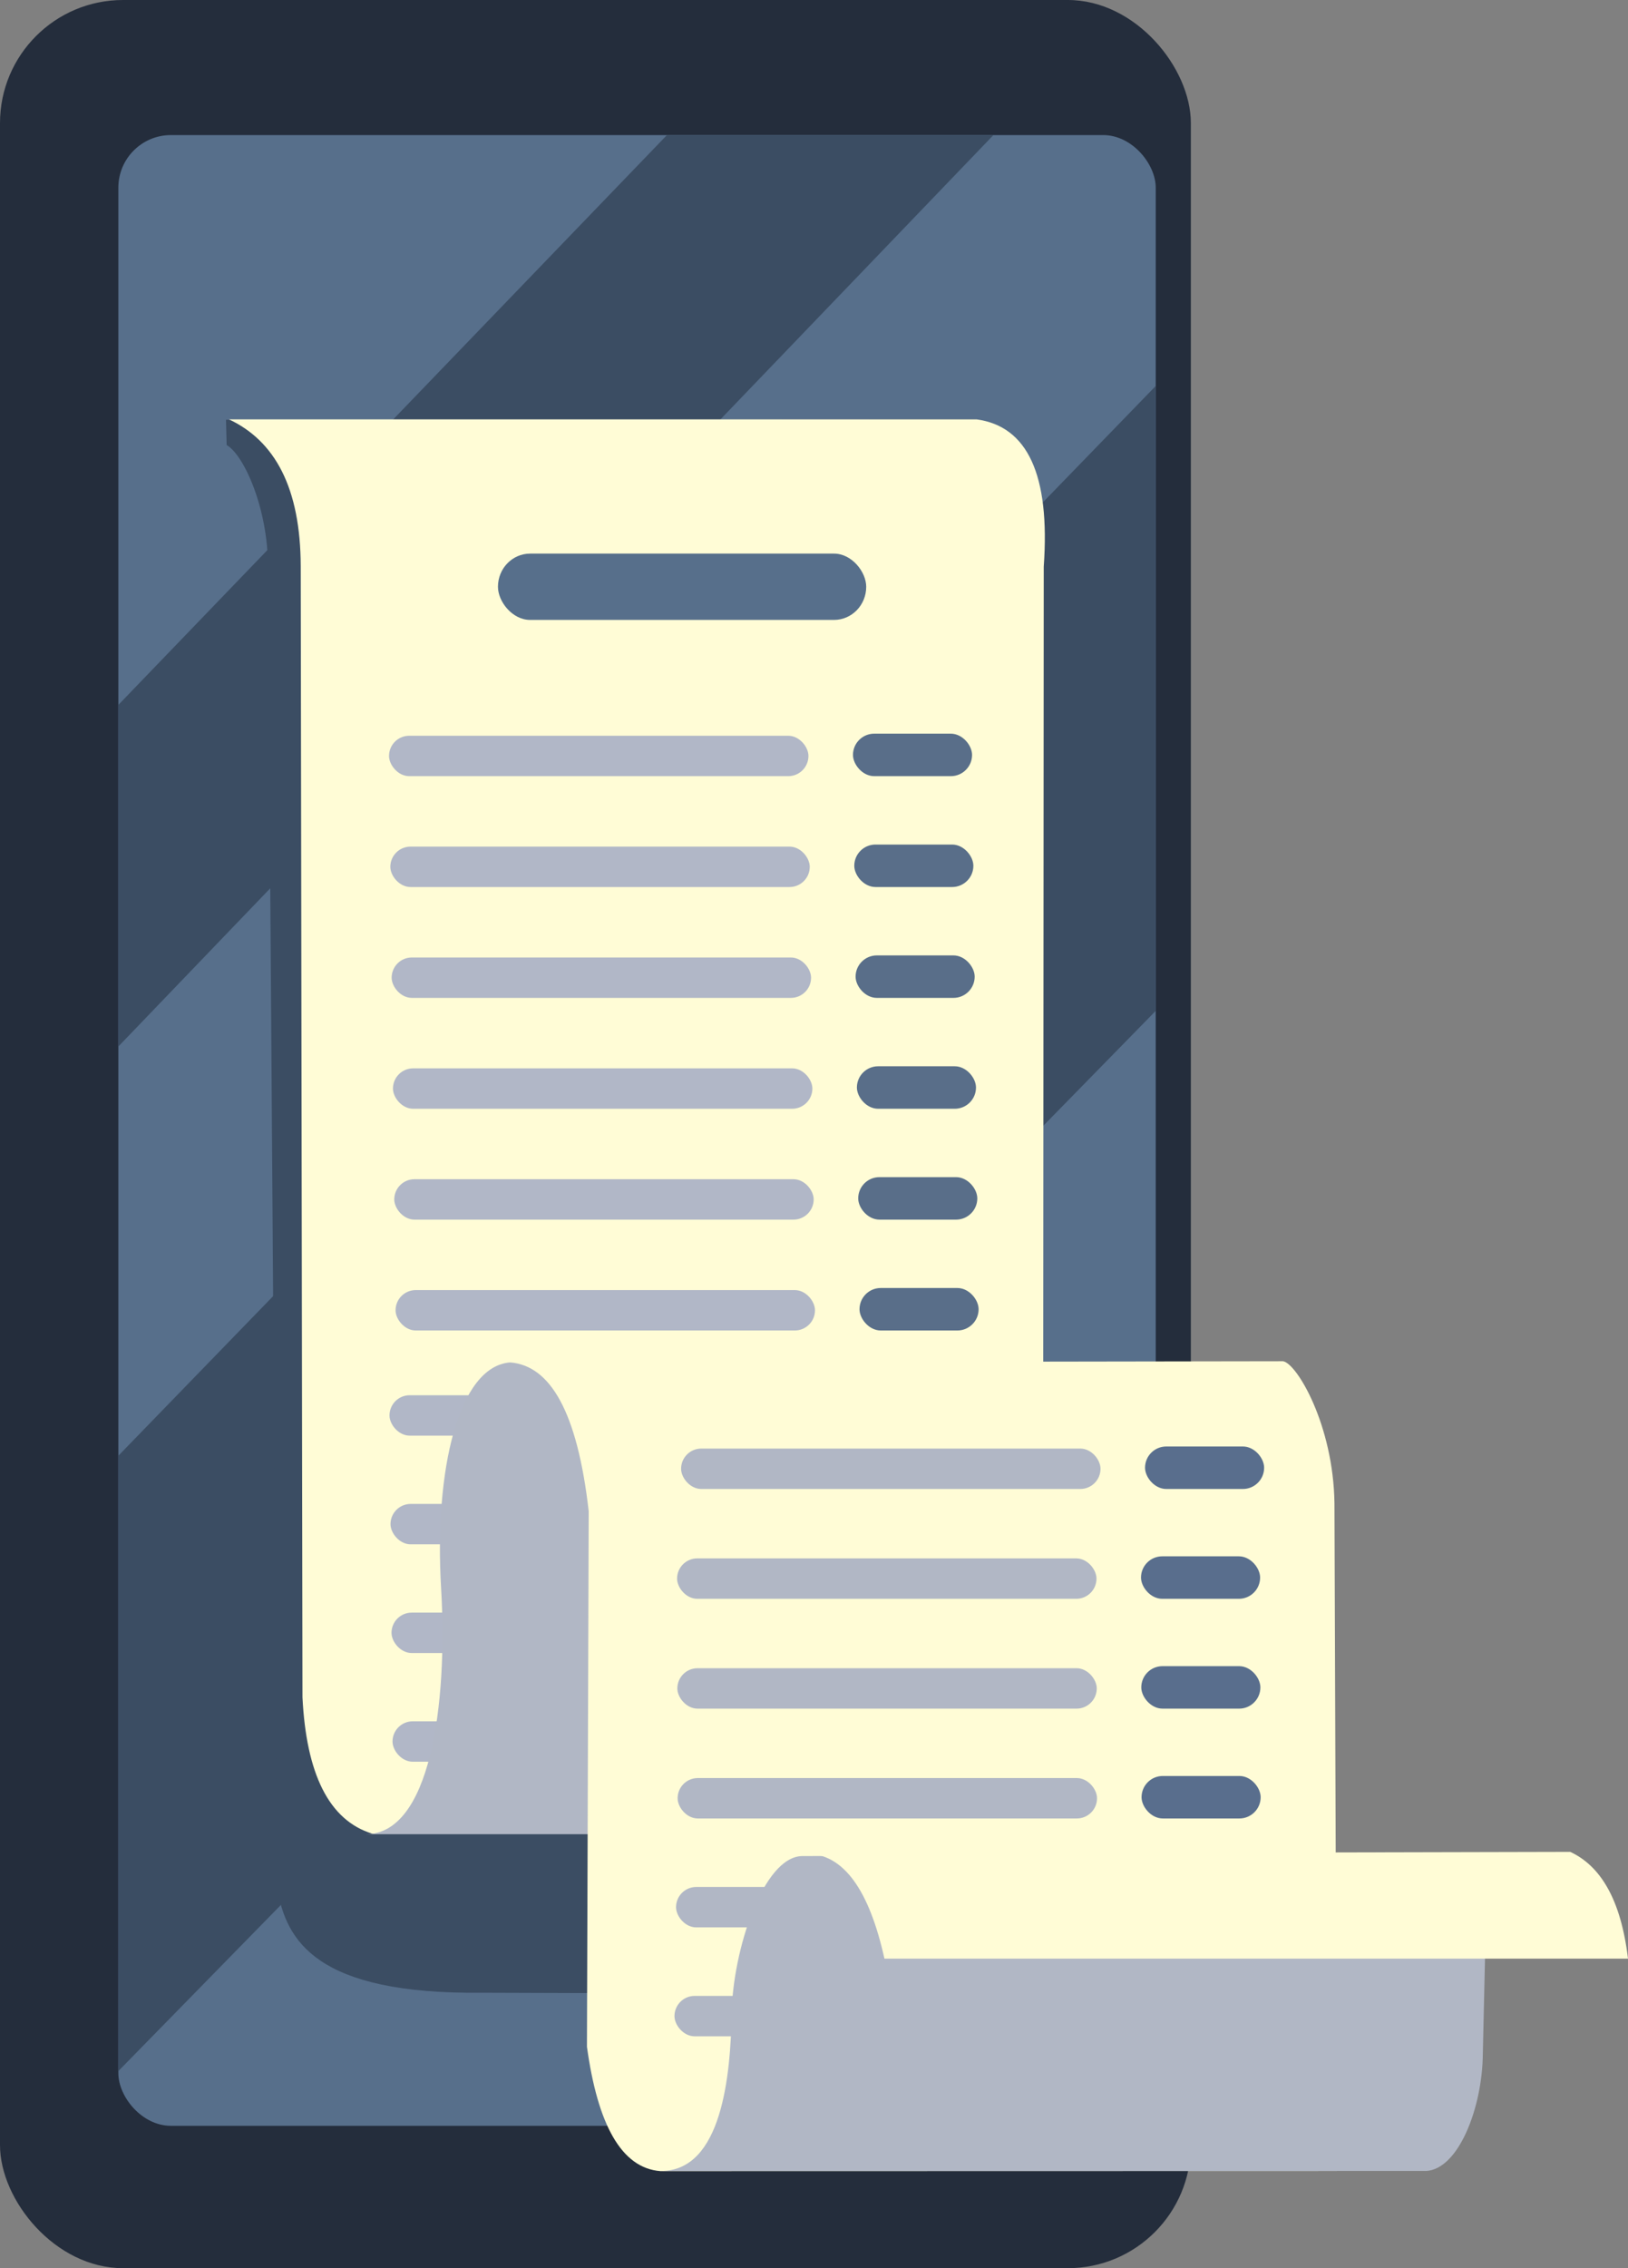 <?xml version="1.0" encoding="UTF-8"?>
<!DOCTYPE svg PUBLIC "-//W3C//DTD SVG 1.1//EN" "http://www.w3.org/Graphics/SVG/1.1/DTD/svg11.dtd">
<!-- Creator: CorelDRAW -->
<svg xmlns="http://www.w3.org/2000/svg" xml:space="preserve" width="97.931mm" height="136.37mm" version="1.1" style="shape-rendering:geometricPrecision; text-rendering:geometricPrecision; image-rendering:optimizeQuality; fill-rule:evenodd; clip-rule:evenodd"
viewBox="0 0 10120.56 14093.02"
 xmlns:xlink="http://www.w3.org/1999/xlink"
 xmlns:xodm="http://www.corel.com/coreldraw/odm/2003">
 <rect x="0" y="0" width="10120.56" height="14093.02" fill="#808080" stroke="none"/>
 <defs>
  <style type="text/css">
   <![CDATA[
    .fil3 {fill:#FFFCD6}
    .fil2 {fill:#3B4D63}
    .fil4 {fill:#576F8B}
    .fil6 {fill:#596E89}
    .fil8 {fill:#596E8D}
    .fil7 {fill:#B1B7C5}
    .fil5 {fill:#B1B7C7}
    .fil0 {fill:#242D3C;fill-rule:nonzero}
    .fil1 {fill:#576F8B;fill-rule:nonzero}
   ]]>
  </style>
 </defs>
 <g id="Layer_x0020_1">
  <g id="_105553288604928">
   <rect id="celular" class="fil0" width="7403.04" height="14093.02" rx="764.77" ry="764.77"/>
   <rect id="tela" class="fil1" x="735.71" y="839.26" width="6448.97" height="12369.24" rx="326.85" ry="326.85"/>
   <g>
    <polygon class="fil2" points="735.71,9045.08 7184.68,2398.15 7184.68,6280.81 735.71,12868.41 "/>
    <polygon class="fil2" points="735.71,4379.83 4146.04,839.26 6175.71,839.26 735.71,6502.36 "/>
   </g>
  </g>
  <g id="_105553289695968">
   <path id="cupomSombra" class="fil2" d="M6190.35 12392.19l-3188.06 -10.6c-1042.29,12.13 -1222.37,-326.56 -1278.58,-645.65l-57.69 -8214.22c-0.82,-369.24 -151.6,-696.49 -257,-756.44l-4.16 -157.17 4666.12 -2.34 119.36 9786.41z"/>
   <g>
    <path id="cupomFrenteTop" class="fil3" d="M2315.37 11393.72c-271.98,-83.26 -411.6,-374.55 -435.05,-848.35l-10.88 -7025.99c-1.09,-488.98 -160.78,-779.68 -445.92,-913.6l4647.47 0c314.1,42.68 458.46,340.01 417.5,915.32l-4.95 7875 -4168.17 -2.37z"/>
    <g>
     <rect class="fil4" x="3095.56" y="3439.78" width="2289.33" height="412.02" rx="200.17" ry="206.02"/>
     <rect class="fil5" x="2418.41" y="4571.48" width="2607.32" height="251.07" rx="125.54" ry="125.54"/>
     <rect class="fil5" x="2426.54" y="5260.33" width="2607.32" height="251.07" rx="125.54" ry="125.54"/>
     <rect class="fil5" x="2434.68" y="5949.18" width="2607.32" height="251.07" rx="125.54" ry="125.54"/>
     <rect class="fil5" x="2442.81" y="6638.03" width="2607.32" height="251.07" rx="125.54" ry="125.54"/>
     <rect class="fil5" x="2450.94" y="7326.87" width="2607.32" height="251.07" rx="125.54" ry="125.54"/>
     <rect class="fil5" x="2459.07" y="8015.72" width="2607.32" height="251.07" rx="125.54" ry="125.54"/>
     <rect class="fil5" x="2421.32" y="8669.06" width="2607.32" height="251.07" rx="125.54" ry="125.54"/>
     <rect class="fil5" x="2427.6" y="9344.42" width="2607.32" height="251.07" rx="125.54" ry="125.54"/>
     <rect class="fil5" x="2433.87" y="10019.77" width="2607.32" height="251.07" rx="125.54" ry="125.54"/>
     <rect class="fil5" x="2440.14" y="10695.12" width="2607.32" height="251.07" rx="125.54" ry="125.54"/>
     <rect class="fil6" x="5302.55" y="4558.6" width="740.35" height="263.95" rx="131.98" ry="131.98"/>
     <rect class="fil6" x="5310.69" y="5247.45" width="740.35" height="263.95" rx="131.98" ry="131.98"/>
     <rect class="fil6" x="5318.82" y="5936.3" width="740.35" height="263.95" rx="131.98" ry="131.98"/>
     <rect class="fil6" x="5326.95" y="6625.15" width="740.35" height="263.95" rx="131.98" ry="131.98"/>
     <rect class="fil6" x="5335.09" y="7314" width="740.35" height="263.95" rx="131.98" ry="131.98"/>
     <rect class="fil6" x="5343.22" y="8002.85" width="740.35" height="263.95" rx="131.98" ry="131.98"/>
     <rect class="fil6" x="5305.47" y="8656.19" width="740.35" height="263.95" rx="131.98" ry="131.98"/>
     <rect class="fil6" x="5311.74" y="9331.54" width="740.35" height="263.95" rx="131.98" ry="131.98"/>
     <rect class="fil6" x="5318.01" y="10006.89" width="740.35" height="263.95" rx="131.98" ry="131.98"/>
     <rect class="fil6" x="5324.29" y="10682.25" width="740.35" height="263.95" rx="131.98" ry="131.98"/>
    </g>
   </g>
  </g>
  <g id="_105553290017312">
   <path class="fil7" d="M3170.26 8465.25l4791.4 0 0 2931.24 -5687.07 0c397.25,0 510.54,-796.03 467.44,-1529.76 -43.14,-733.73 108.19,-1375.68 428.24,-1401.48z"/>
   <path id="cupomFrenteBotton" class="fil3" d="M7976.17 8457.95c85.26,12.76 312.82,395.5 319.56,881.85l14.84 4149.3 -4204.96 0.94c-244.06,-18.73 -390.26,-291.9 -456.79,-772.21l10.87 -3328.11c-70.85,-621.93 -241.04,-906.15 -489.43,-924.47l4805.91 -7.31z"/>
   <g>
    <rect class="fil7" x="4234.06" y="9000.46" width="2607.32" height="251.07" rx="125.54" ry="125.54"/>
    <rect class="fil8" x="7118.2" y="8987.58" width="740.35" height="263.95" rx="131.98" ry="131.98"/>
    <rect class="fil7" x="4209.04" y="9682.87" width="2607.32" height="251.07" rx="125.54" ry="125.54"/>
    <rect class="fil8" x="7093.18" y="9669.99" width="740.35" height="263.95" rx="131.98" ry="131.98"/>
    <rect class="fil7" x="4210.73" y="10365.28" width="2607.32" height="251.07" rx="125.54" ry="125.54"/>
    <rect class="fil8" x="7094.88" y="10352.4" width="740.35" height="263.95" rx="131.98" ry="131.98"/>
    <rect class="fil7" x="4212.43" y="11047.69" width="2607.32" height="251.07" rx="125.54" ry="125.54"/>
    <rect class="fil7" x="4202.67" y="11724.48" width="2607.32" height="251.07" rx="125.54" ry="125.54"/>
    <rect class="fil7" x="4192.92" y="12401.27" width="2607.32" height="251.07" rx="125.54" ry="125.54"/>
    <rect class="fil8" x="7096.57" y="11034.81" width="740.35" height="263.95" rx="131.98" ry="131.98"/>
    <rect class="fil8" x="7086.82" y="11711.6" width="740.35" height="263.95" rx="131.98" ry="131.98"/>
    <rect class="fil8" x="7077.06" y="12388.39" width="740.35" height="263.95" rx="131.98" ry="131.98"/>
   </g>
  </g>
  <g id="_105553286641280">
   <path class="fil7" d="M4986.58 11532.33l4259.79 -8.04 -28.25 1236.64c-2.74,334.4 -150.9,717.95 -353.28,728.17l-4756.06 0c379.35,0 433.05,-593.39 439.66,-980.05 6.6,-386.66 194.32,-972.43 438.16,-976.72z"/>
   <path id="cupomFrenteBotton_0" class="fil3" d="M9761.64 11506.36c186.7,87.04 314.25,292.33 358.91,663.45l-4622.37 0c-94.32,-423.95 -253.06,-654.73 -489.43,-652.58l4752.88 -10.87z"/>
  </g>
 </g>
</svg>
